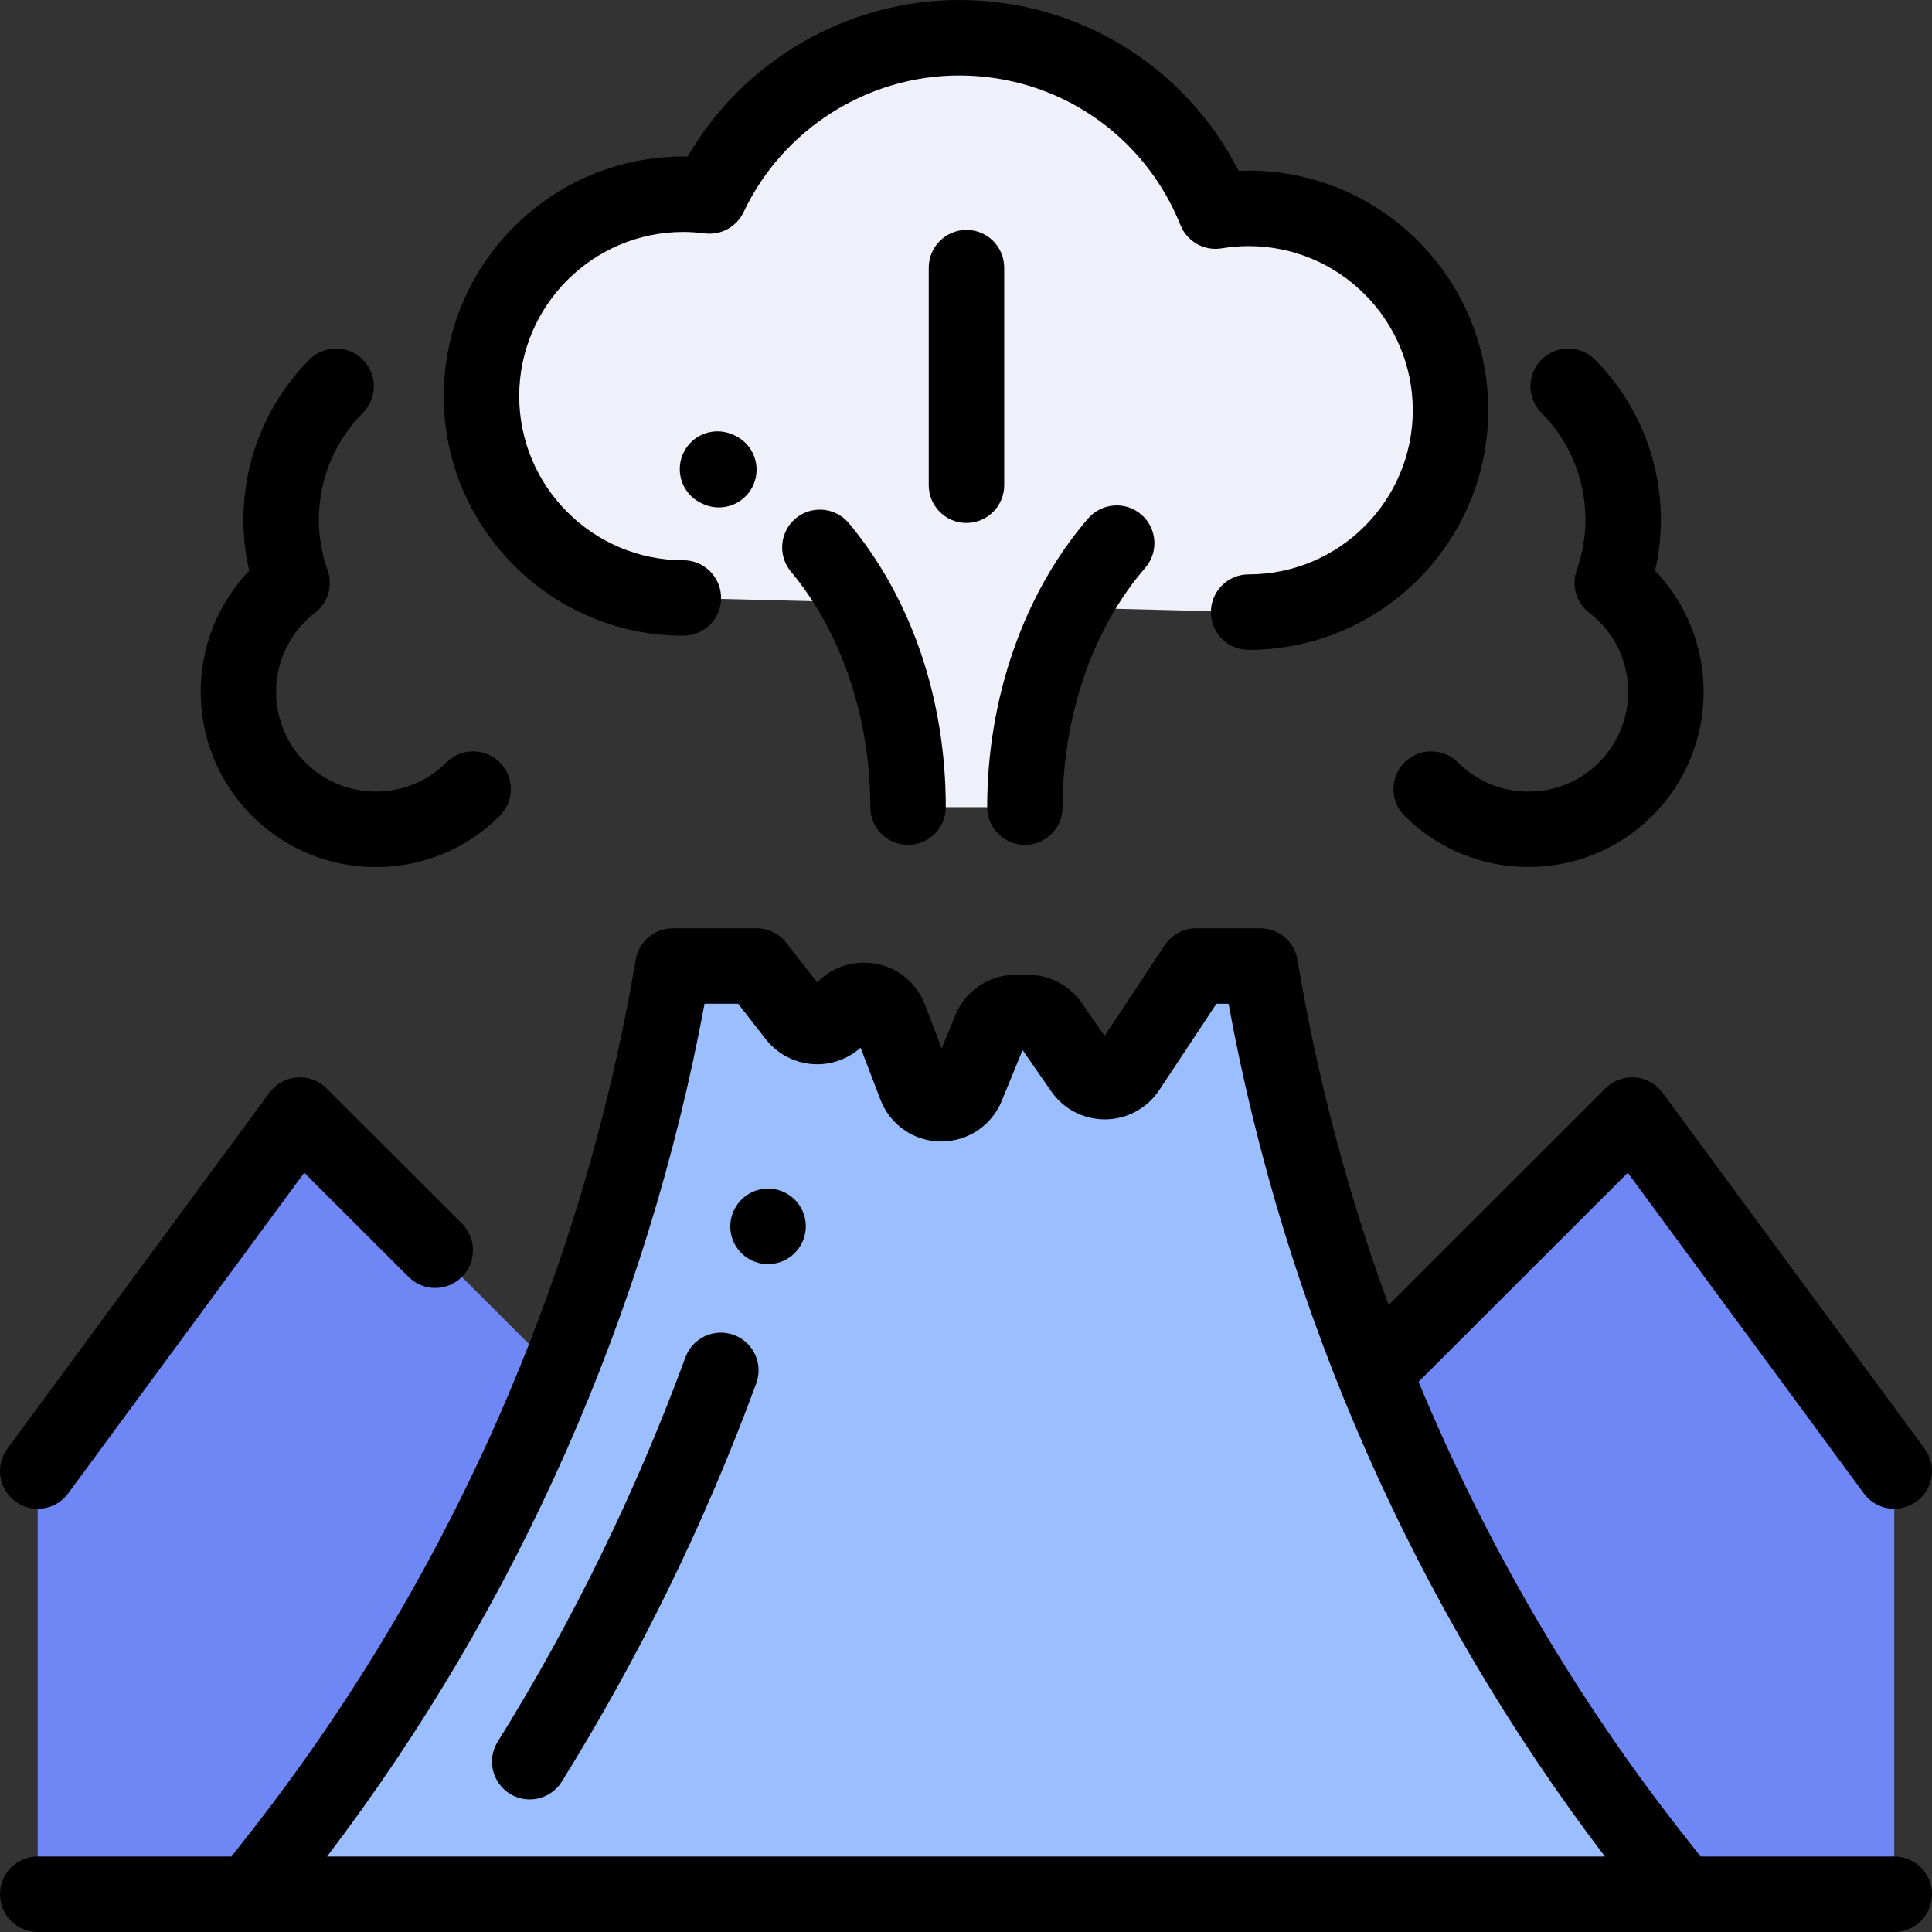 <?xml version="1.0" encoding="iso-8859-1"?>
<!-- Generator: Adobe Illustrator 19.0.0, SVG Export Plug-In . SVG Version: 6.00 Build 0)  -->
<svg version="1.1" id="Capa_1" xmlns="http://www.w3.org/2000/svg" xmlns:xlink="http://www.w3.org/1999/xlink" x="0px" y="0px"
	 viewBox="0 0 512.002 512.002" style="enable-background:new 0 0 512.002 512.002;" xml:space="preserve">
<rect x="0" y="0" width="512.002" height="512.002" fill="#333333" stroke="none"/>
<path style="fill:#9BBEFF;" d="M66.174,502.001l7.202-9.147c54.264-68.917,90.349-150.36,104.944-236.853l0,0h22.167l10.34,13.241
	c3.124,4.001,9.281,3.657,11.94-0.667l0,0c3.163-5.142,10.849-4.423,13.003,1.216l6.891,18.037
	c2.354,6.162,11.034,6.268,13.538,0.165l6.211-15.141c1.121-2.733,3.782-4.518,6.736-4.518h3.309c2.385,0,4.62,1.169,5.98,3.128
	l8.372,12.056c2.935,4.226,9.208,4.158,12.05-0.132L317,256.001h16.987l0,0c14.391,86.541,50.408,168.045,104.708,236.95l7.132,9.05
	L66.174,502.001L66.174,502.001z"/>
<g>
	<path style="fill:#6E87F5;" d="M432.539,295.501l-68.401,68.348c18.466,46.207,43.519,89.715,74.557,129.102l7.132,9.05h56.174
		V389.847L432.539,295.501z"/>
	<path style="fill:#6E87F5;" d="M79.454,295.501l68.401,68.348c-18.466,46.207-43.519,89.715-74.557,129.102l-7.132,9.05H9.992
		V389.847L79.454,295.501z"/>
</g>
<g>
	<path style="fill:#F0F0FA;" d="M295.931,143.939c-14.945,17.289-24.318,42.223-24.318,69.965h-30.971
		c0-27.148-8.976-51.606-23.365-68.844L295.931,143.939z"/>
	<path style="fill:#F0F0FA;" d="M330.904,162.218c29.547,0,53.5-23.953,53.5-53.5s-23.953-53.5-53.5-53.5
		c-2.99,0-5.922,0.257-8.779,0.73c-10.805-26.927-37.141-45.947-67.932-45.947c-29.234,0-54.445,17.151-66.166,41.934
		c-2.27-0.294-4.58-0.462-6.93-0.462c-29.547,0-53.5,23.953-53.5,53.5s23.953,53.5,53.5,53.5"/>
</g>
<path d="M181.097,168.472c5.523,0,10-4.478,10-10s-4.477-10-10-10c-23.986,0-43.5-19.514-43.5-43.5s19.514-43.5,43.5-43.5
	c1.804,0,3.703,0.128,5.645,0.379c4.3,0.552,8.471-1.721,10.325-5.642C207.47,34.213,229.893,20,254.193,20
	c25.959,0,48.981,15.572,58.651,39.671c1.748,4.354,6.286,6.912,10.913,6.143c2.389-0.396,4.793-0.596,7.147-0.596
	c23.986,0,43.5,19.514,43.5,43.5s-19.514,43.5-43.5,43.5c-5.523,0-10,4.478-10,10s4.477,10,10,10c35.014,0,63.5-28.486,63.5-63.5
	s-28.486-63.5-63.5-63.5c-0.882,0-1.768,0.02-2.656,0.057c-14.143-27.738-42.444-45.274-74.055-45.274
	c-29.658,0-57.189,16.073-71.958,41.482c-0.381-0.007-0.761-0.011-1.138-0.011c-35.014,0-63.5,28.486-63.5,63.5
	S146.083,168.472,181.097,168.472z"/>
<path d="M66.767,216.188c8.773,8.772,20.438,13.604,32.846,13.604s24.072-4.832,32.846-13.604c3.905-3.905,3.905-10.237,0-14.143
	c-3.905-3.904-10.237-3.904-14.143,0c-10.313,10.314-27.094,10.314-37.406,0c-10.313-10.313-10.313-27.094-0.003-37.403
	c0.776-0.776,1.651-1.54,2.601-2.272c3.432-2.647,4.768-7.205,3.308-11.286c-5.171-14.455-1.509-30.8,9.33-41.641
	c3.905-3.905,3.904-10.237-0.001-14.142c-3.906-3.906-10.237-3.905-14.143,0.001c-14.648,14.65-20.57,35.991-15.952,55.929
	C48.661,169.396,48.9,198.32,66.767,216.188z"/>
<path d="M405.05,209.793c-7.065,0-13.708-2.751-18.703-7.747c-3.905-3.904-10.237-3.904-14.143,0
	c-3.905,3.905-3.905,10.237,0,14.143c9.056,9.056,20.951,13.583,32.846,13.583s23.79-4.527,32.846-13.583
	c17.867-17.867,18.106-46.789,0.718-64.957c4.618-19.938-1.304-41.278-15.952-55.929c-3.905-3.905-10.236-3.905-14.143-0.001
	c-3.905,3.904-3.906,10.236-0.001,14.142c10.839,10.841,14.501,27.186,9.33,41.641c-1.46,4.081-0.125,8.639,3.308,11.286
	c0.949,0.732,1.824,1.496,2.597,2.27c10.313,10.313,10.313,27.094,0,37.406C418.758,207.042,412.116,209.793,405.05,209.793z"/>
<path d="M210.868,137.383c-4.239,3.539-4.807,9.846-1.268,14.085c13.373,16.02,21.042,38.775,21.042,62.436c0,5.522,4.477,10,10,10
	s10-4.478,10-10c0-28.684-9.123-55.408-25.688-75.252C221.414,134.412,215.108,133.842,210.868,137.383z"/>
<path d="M194.067,115.118c-5.08-2.162-10.954,0.197-13.12,5.278c-2.166,5.08,0.198,10.955,5.278,13.12l0.279,0.121
	c1.302,0.567,2.659,0.837,3.994,0.837c3.856,0,7.53-2.244,9.171-6.005c2.208-5.062-0.105-10.956-5.167-13.164L194.067,115.118z"/>
<path d="M271.613,223.904c5.523,0,10-4.478,10-10c0-24.22,7.976-47.337,21.884-63.425c3.611-4.179,3.152-10.493-1.026-14.105
	c-4.178-3.61-10.493-3.152-14.105,1.025c-17.002,19.669-26.753,47.554-26.753,76.505
	C261.613,219.426,266.09,223.904,271.613,223.904z"/>
<path d="M266.128,128.586V70.934c0-5.522-4.477-10-10-10s-10,4.478-10,10v57.651c0,5.522,4.477,10,10,10
	C261.651,138.586,266.128,134.108,266.128,128.586z"/>
<path d="M502.001,492.001h-51.322l-4.129-5.239c-28.995-36.794-52.731-77.46-70.612-120.572l55.443-55.395l62.567,84.981
	c1.96,2.663,4.99,4.072,8.061,4.072c2.059,0,4.136-0.634,5.921-1.948c4.448-3.274,5.398-9.534,2.124-13.981l-69.461-94.347
	c-1.728-2.347-4.392-3.822-7.297-4.043c-2.909-0.216-5.763,0.839-7.823,2.897l-57.472,57.424
	c-10.835-29.625-18.954-60.264-24.147-91.49c-0.802-4.823-4.975-8.359-9.865-8.359h-16.987c-3.354,0-6.484,1.682-8.336,4.478
	l-15.929,24.044l-6.087-8.766c-3.229-4.648-8.535-7.423-14.193-7.423h-3.309c-7.04,0-13.315,4.208-15.988,10.723l-3.605,8.789
	l-4.441-11.624c-2.365-6.191-7.934-10.421-14.533-11.038c-5.317-0.487-10.415,1.436-14.011,5.16l-8.198-10.497
	c-1.895-2.428-4.802-3.846-7.881-3.846h-22.167c-4.881,0-9.048,3.523-9.861,8.336c-14.274,84.592-49.871,164.93-102.94,232.33
	l-4.2,5.334H10.001c-5.523,0-10,4.478-10,10s4.477,10,10,10h492c5.523,0,10-4.478,10-10S507.524,492.001,502.001,492.001z
	 M186.706,266.001h8.903l7.336,9.395c3.482,4.46,8.925,6.924,14.583,6.619c3.953-0.221,7.657-1.788,10.541-4.359l5.25,13.741
	c2.546,6.663,8.799,11.025,15.932,11.112c7.105,0.047,13.492-4.12,16.2-10.721l5.519-13.454h0.063l7.561,10.889
	c3.235,4.658,8.529,7.424,14.193,7.424c0.063,0,0.127,0,0.19-0.001c5.735-0.063,11.05-2.954,14.218-7.736l15.177-22.908h3.211
	c14.987,81.925,49.322,159.713,99.739,226H86.673C137.093,425.697,171.531,347.906,186.706,266.001z"/>
<path d="M4.072,397.9c1.785,1.314,3.862,1.948,5.921,1.948c3.07,0,6.101-1.41,8.061-4.072l62.569-84.985l27.654,27.611
	c3.908,3.902,10.24,3.897,14.142-0.011s3.897-10.239-0.011-14.142l-35.88-35.825c-2.062-2.058-4.916-3.112-7.822-2.896
	c-2.905,0.221-5.569,1.697-7.296,4.043L1.948,383.919C-1.327,388.366-0.376,394.626,4.072,397.9z"/>
<path d="M194.478,353.782c-5.186-1.907-10.931,0.751-12.836,5.936c-13.057,35.516-29.795,69.79-49.75,101.87
	c-2.917,4.69-1.48,10.856,3.209,13.773c1.644,1.022,3.469,1.51,5.272,1.51c3.34,0,6.606-1.674,8.5-4.719
	c20.673-33.235,38.014-68.742,51.54-105.534C202.318,361.434,199.661,355.687,194.478,353.782z"/>
<path d="M206.218,315.358c-5.323-1.479-10.841,1.664-12.319,6.985c-1.475,5.312,1.629,10.801,6.936,12.291
	c0.901,0.253,1.808,0.374,2.701,0.374c4.363,0,8.376-2.884,9.626-7.285c0.005-0.018,0.018-0.063,0.022-0.08
	C214.662,322.322,211.539,316.837,206.218,315.358z"/>
<g>
</g>
<g>
</g>
<g>
</g>
<g>
</g>
<g>
</g>
<g>
</g>
<g>
</g>
<g>
</g>
<g>
</g>
<g>
</g>
<g>
</g>
<g>
</g>
<g>
</g>
<g>
</g>
<g>
</g>
</svg>
